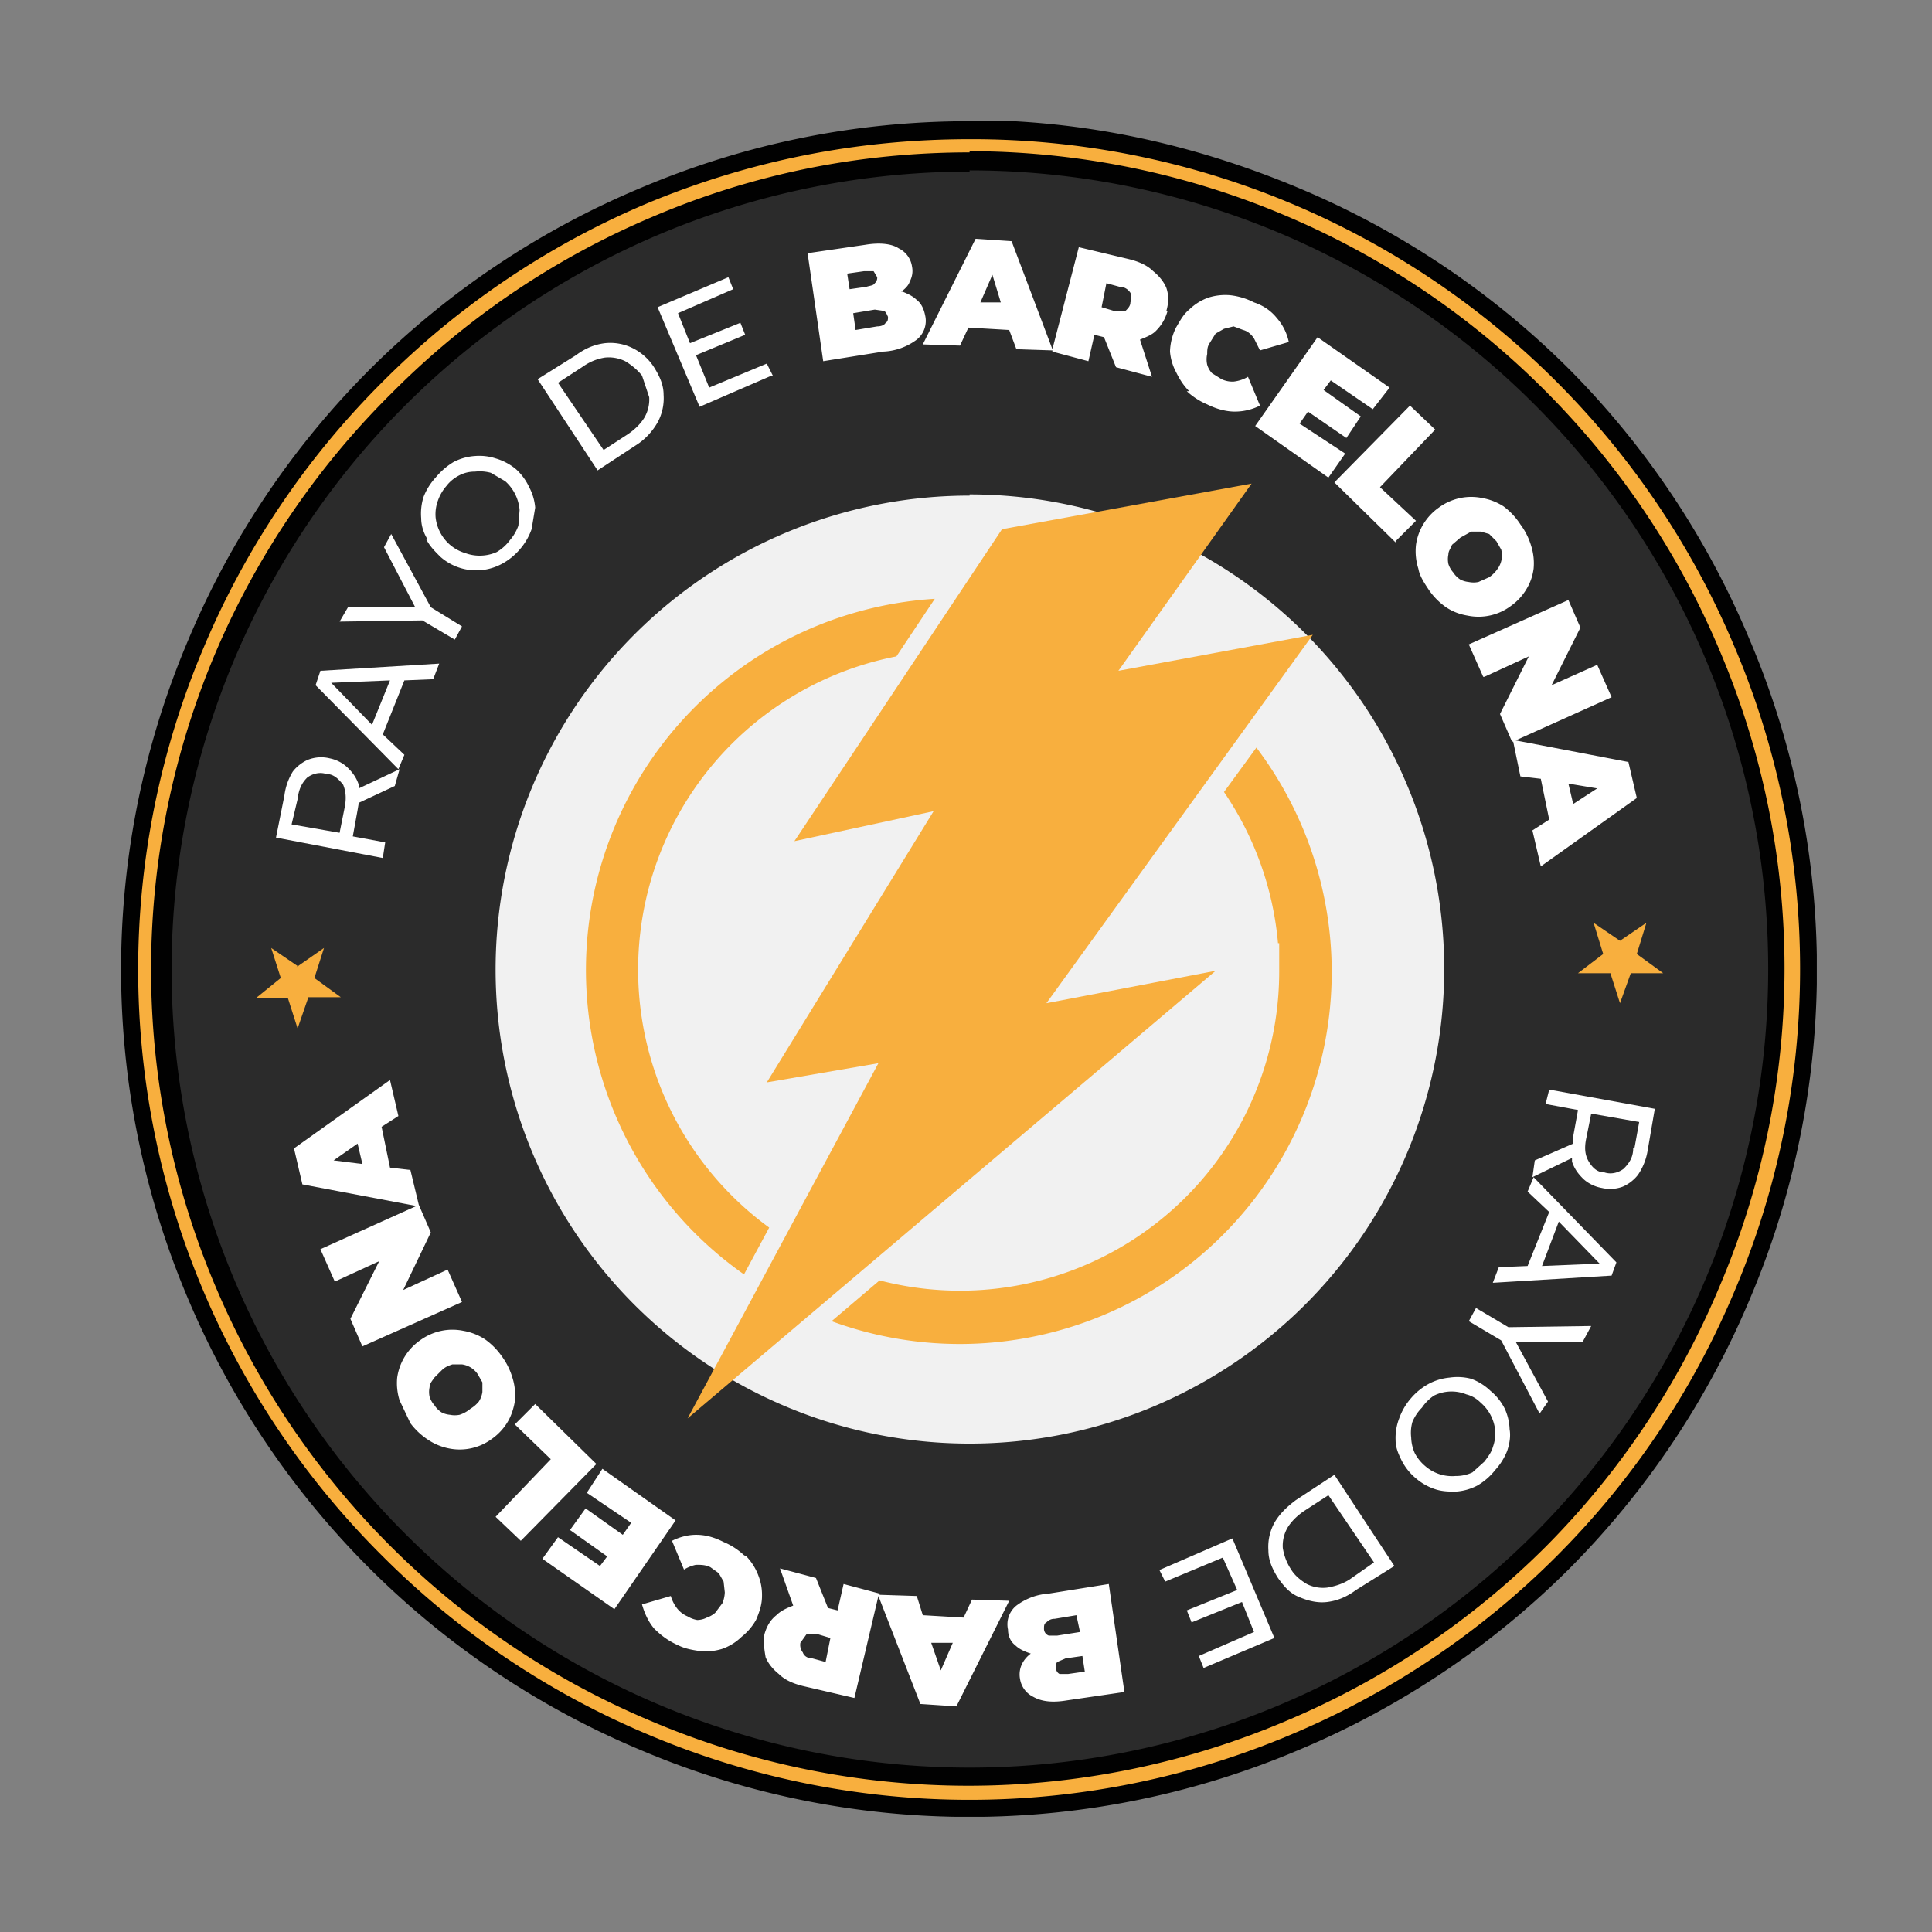 <svg xmlns="http://www.w3.org/2000/svg" width="161" height="161" fill="none"><rect width="100%" height="100%" fill="#808080" stroke="none"/><g clip-path="url(#a)"><path fill="#fff" d="M147.6 80.8a66.9 66.9 0 1 0-133.7 0 66.9 66.9 0 0 0 133.7 0"/><path fill="#010101" d="M80.8 150c-9.4 0-18.4-2-27-5.5a69 69 0 0 1-22-14.8 69 69 0 0 1-14.8-22 68.7 68.7 0 0 1 0-53.9 69 69 0 0 1 14.9-22 69 69 0 0 1 22-14.8 68.7 68.7 0 0 1 53.8 0 69 69 0 0 1 22 14.9 69 69 0 0 1 14.8 22 68.7 68.7 0 0 1 0 53.8 69 69 0 0 1-14.8 22 69 69 0 0 1-22 14.8 68.7 68.7 0 0 1-27 5.4"/><path fill="#010101" d="M80.8 10.1c-9.6 0-18.8 1.9-27.5 5.6a70.4 70.4 0 0 0-22.5 15.1 70.4 70.4 0 0 0-15.1 22.5 70.2 70.2 0 0 0 0 55 70.4 70.4 0 0 0 15.1 22.4 70.4 70.4 0 0 0 22.5 15.1 70.2 70.2 0 0 0 55 0 70.4 70.4 0 0 0 22.4-15 70.4 70.4 0 0 0 15.1-22.5 70.2 70.2 0 0 0 0-55 70.4 70.4 0 0 0-15-22.5 70.4 70.4 0 0 0-22.5-15.1C99.5 12 90.3 10 80.8 10Z"/><path fill="#F8AF3E" d="M80.8 11.6c-9.4 0-18.4 1.8-27 5.4a69 69 0 0 0-22 14.9 69 69 0 0 0-14.8 22 68.7 68.7 0 0 0 0 53.8 69 69 0 0 0 14.9 22 69 69 0 0 0 22 14.8 68.7 68.7 0 0 0 53.8 0 69 69 0 0 0 22-14.8 69 69 0 0 0 14.8-22 68.7 68.7 0 0 0 0-53.9 69 69 0 0 0-14.8-22 69 69 0 0 0-22-14.8 68.7 68.7 0 0 0-27-5.4"/><path fill="#010101" d="M80.8 12.7c-9.2 0-18.1 1.8-26.5 5.4a67.8 67.8 0 0 0-21.6 14.6A67.8 67.8 0 0 0 18 54.3a67.6 67.6 0 0 0 0 53 67.8 67.8 0 0 0 14.6 21.6 67.8 67.8 0 0 0 21.6 14.5 67.6 67.6 0 0 0 53 0 67.8 67.8 0 0 0 21.6-14.5 67.8 67.8 0 0 0 14.5-21.7 67.6 67.6 0 0 0 0-53A67.8 67.8 0 0 0 129 32.8 67.8 67.8 0 0 0 107.2 18a67.6 67.6 0 0 0-26.4-5.4"/><path fill="#2B2B2B" d="M80.8 14.2a66.5 66.5 0 1 1 0 133.1 66.5 66.5 0 0 1 0-133Z"/><path fill="#F1F1F1" d="M80.8 41.2a39.5 39.5 0 1 1 0 79.1 39.5 39.5 0 0 1 0-79"/><path fill="#F8AF3E" d="M24.7 80.6 27 79l-.8 2.5 2.2 1.6h-2.7l-.9 2.6-.8-2.5h-2.7l2.1-1.7-.8-2.5 2.2 1.5ZM135 78.4l2.2-1.5-.8 2.6 2.2 1.6h-2.7l-.9 2.5-.8-2.5h-2.7l2.1-1.6-.8-2.6 2.2 1.5ZM102 66a26.5 26.5 0 0 1 4.5 12.6h.1V81a26.6 26.6 0 0 1-33.3 25.7l-4 3.4a31 31 0 0 0 10.7 1.9 31 31 0 0 0 24.7-49.7l-2.7 3.7ZM62 106.2l2.1-3.9a26.6 26.6 0 0 1 10.6-47.6l3.2-4.8A31 31 0 0 0 62 106.2"/><path fill="#F8AF3E" d="m83.5 44.1 20.8-3.8-11.1 15.6 16.2-3-22.2 30.7 14.1-2.7-44 37.3 15.9-29.6-9.3 1.6 13.9-22.6-11.6 2.5 17.3-26Z"/><path fill="#fff" d="m32.1 70.2-2.7-.5.4-2.2.1-.6 3-1.4.4-1.4-3.4 1.6v-.3c-.2-.6-.5-1-.9-1.4a3 3 0 0 0-1.5-.8 3 3 0 0 0-1.8.1c-.5.2-1 .6-1.3 1a5 5 0 0 0-.7 2l-.7 3.5 8.9 1.7.2-1.3Zm-7.3-3.6c.1-.9.4-1.4.8-1.8.4-.3 1-.5 1.6-.3.6 0 1 .4 1.4.9.2.5.3 1.1.1 2l-.4 2-4-.7.5-2.1Zm8.9-3.7-1.8-1.7 1.8-4.5 2.4-.1.5-1.3-9.9.6-.4 1.2 6.9 7 .5-1.2ZM31 60.4l-3.4-3.5 4.9-.2-1.5 3.7Zm6.9-7.1.6-1.1-2.6-1.6-3.3-6.1-.6 1.1 2.6 5H29l-.7 1.2 6.9-.1 2.7 1.6Zm-2.4-8.4c.3.6.7 1 1.2 1.5a4.5 4.5 0 0 0 5.1.6 5.2 5.2 0 0 0 1.5-1.2 5.2 5.2 0 0 0 1-1.7l.3-1.8a4.4 4.4 0 0 0-.5-1.7 4.7 4.7 0 0 0-1.1-1.5 4.7 4.7 0 0 0-1.7-.9 4.4 4.4 0 0 0-1.7-.2 4.5 4.5 0 0 0-1.8.5c-.5.3-1 .7-1.5 1.3a5.1 5.1 0 0 0-1 1.6 4.6 4.6 0 0 0-.2 1.8c0 .6.2 1.2.5 1.7Zm1-3.2a3.7 3.7 0 0 1 .7-1.2c.3-.4.7-.7 1.1-.9.4-.2.8-.3 1.3-.3a3.5 3.5 0 0 1 1.3.1l1.2.7a3.6 3.6 0 0 1 1.2 2.4l-.1 1.3a3.7 3.7 0 0 1-.7 1.2 3.7 3.7 0 0 1-1.1 1 3.4 3.4 0 0 1-1.3.3 3.4 3.4 0 0 1-1.3-.2 3.5 3.5 0 0 1-1.3-.7 3.5 3.5 0 0 1-.8-1 3.5 3.5 0 0 1-.4-1.3 3.3 3.3 0 0 1 .2-1.4ZM53 37.1c.8-.5 1.4-1.2 1.8-1.9a4.2 4.2 0 0 0 .5-2.3c0-.8-.3-1.5-.8-2.3a4.5 4.5 0 0 0-1.8-1.6 4.2 4.2 0 0 0-2.3-.4c-.8.1-1.6.4-2.4 1l-3.2 2 5 7.6 3.2-2.1Zm-4.5-6.5c.7-.5 1.3-.7 1.9-.8a3.1 3.1 0 0 1 1.7.3c.5.3 1 .7 1.4 1.2l.6 1.8a3 3 0 0 1-.4 1.7c-.3.5-.8 1-1.4 1.4l-2 1.3-3.8-5.6 2-1.3Zm15.9.7-.5-1-4.8 2-1.1-2.7 4.1-1.7-.4-1-4.2 1.7-1-2.5 4.6-2-.4-1-5.9 2.5 3.5 8.3 6-2.6Zm9.2-2a5 5 0 0 0 2.8-1 2 2 0 0 0 .7-2c-.1-.5-.3-1-.7-1.3-.3-.3-.7-.5-1.2-.7h-.1c.3-.2.6-.5.7-.8.2-.4.3-.8.2-1.3a2 2 0 0 0-1.1-1.5c-.6-.4-1.6-.5-2.8-.3l-4.8.7 1.3 9 5-.8Zm.2-2.4c-.1.2-.4.3-.7.3l-1.8.3-.2-1.4 1.8-.3.7.1c.2 0 .3.3.4.5 0 .2 0 .4-.2.5Zm-1.8-4.3h.8l.3.5a.6.6 0 0 1-.2.5c-.1.2-.4.2-.7.3l-1.4.2-.2-1.3 1.4-.2Zm25.2 3.3c.2-.7.2-1.3 0-1.9-.2-.5-.6-1-1.1-1.4-.5-.5-1.2-.8-2-1l-4.2-1-2.2 8.5-3.4-9-3-.2-4.4 8.8 3.1.1.7-1.5 3.4.2.6 1.6 3 .1v.1l3 .8.5-2.2.8.2 1 2.5 3 .8-1-3.1c.5-.2 1-.4 1.3-.7.5-.5.8-1 1-1.7Zm-15.5-.7 1-2.3.7 2.3h-1.7Zm12.5-.8c.1.2.1.5 0 .8 0 .3-.2.5-.4.7h-1l-1-.3.4-2 1.1.3c.4 0 .7.2.9.5Zm4.7 8.2a5.8 5.8 0 0 0 1.7 1.1c.8.4 1.6.6 2.3.6.8 0 1.5-.2 2.1-.5l-1-2.4a3 3 0 0 1-1.2.4 2.1 2.1 0 0 1-1-.2l-.8-.5a1.8 1.8 0 0 1-.4-.7 2 2 0 0 1 0-.9c0-.3 0-.6.2-.9l.5-.8.7-.4.8-.2.8.3c.4.1.7.4.9.7l.5 1 2.4-.7a4.4 4.4 0 0 0-1-2c-.4-.5-1-1-1.9-1.3a5.7 5.7 0 0 0-2-.6 4.7 4.7 0 0 0-1.8.2 4.4 4.4 0 0 0-1.6 1c-.5.4-.8 1-1.1 1.5a4.8 4.8 0 0 0-.5 2A4.4 4.4 0 0 0 98 31c.3.6.6 1.1 1.1 1.6Zm11.8 7.2 1.4-2-3.8-2.5.7-1 3.2 2.2 1.2-1.8-3.1-2.2.6-.8 3.5 2.4 1.4-1.8-6-4.2-5.2 7.4 6.1 4.3Zm5.6 5.3 1.7-1.7-3-2.8 4.6-4.8-2.1-2-6.3 6.4 5.1 5Zm2.3-1.4a4.5 4.5 0 0 0-.6 1.7 4.8 4.8 0 0 0 .2 2c.1.6.5 1.2.9 1.8a5.7 5.7 0 0 0 1.4 1.4c.6.4 1.2.6 1.8.7a4.5 4.5 0 0 0 3.6-.8 4.6 4.6 0 0 0 1.3-1.4c.3-.5.5-1 .6-1.7a4.8 4.8 0 0 0-.2-1.9 5.7 5.7 0 0 0-.9-1.8 5.8 5.8 0 0 0-1.4-1.5 4.8 4.8 0 0 0-1.8-.7 4.5 4.5 0 0 0-1.8 0 4.6 4.6 0 0 0-1.8.8 4.6 4.6 0 0 0-1.3 1.4Zm2.1 2.5c0-.3.2-.5.3-.8l.7-.6.9-.5h.8l.7.2.6.6.4.7a1.9 1.9 0 0 1-.3 1.6 2.7 2.7 0 0 1-.7.7l-.9.4a2 2 0 0 1-.8 0 2 2 0 0 1-.7-.2 2 2 0 0 1-.6-.6 2 2 0 0 1-.4-.7 1.9 1.9 0 0 1 0-.8Zm3 10.2 3.7-1.7-2.4 4.8 1 2.3h.1l.6 2.9 1.7.2.7 3.4-1.4.9.7 3 8-5.7-.7-3-9.4-1.8 8-3.6-1.2-2.7-3.8 1.7 2.4-4.8-1-2.3-8.3 3.7 1.2 2.7Zm7 8.9 2.4.4-2 1.3-.4-1.7Zm-1.6 25.5-.3 1.2 2.7.5-.4 2.2a7.8 7.8 0 0 0 0 .6l-3.2 1.4-.2 1.4 3.3-1.6v.3c.2.6.5 1 .9 1.4.4.4 1 .7 1.6.8a3 3 0 0 0 1.7-.1c.5-.2 1-.6 1.3-1a5 5 0 0 0 .8-2l.6-3.5-8.8-1.6Zm7 4.9c0 .8-.4 1.3-.8 1.7-.4.3-1 .5-1.6.3-.6 0-1-.4-1.3-.9-.3-.5-.4-1.1-.2-2l.4-2 4 .7-.4 2.2Z"/><path fill="#fff" d="m127.3 99.3 1.8 1.7-1.8 4.5-2.4.1-.5 1.3 9.9-.6.4-1.1-6.9-7.1-.5 1.2Zm2.6 2.5 3.4 3.5-4.8.2 1.4-3.7ZM123 109l-.6 1.1 2.7 1.6 3.2 6.1.7-1-2.7-5h5.6l.7-1.3-6.9.1-2.7-1.6Zm2.4 8.4a4.6 4.6 0 0 0-1.2-1.5 4.6 4.6 0 0 0-1.6-1 4.5 4.5 0 0 0-1.8-.1 4.6 4.6 0 0 0-1.7.5 5.2 5.2 0 0 0-1.5 1.2 5.2 5.2 0 0 0-1 1.7 4.5 4.5 0 0 0-.3 1.8c0 .6.2 1.1.5 1.7a4.7 4.7 0 0 0 1.2 1.5 4.7 4.7 0 0 0 1.6.9c.6.2 1.2.2 1.7.2a4.5 4.5 0 0 0 1.8-.5 5.2 5.2 0 0 0 1.5-1.3 5.2 5.2 0 0 0 1-1.6c.2-.6.3-1.2.2-1.8a4.5 4.5 0 0 0-.4-1.7Zm-1 3.2c-.1.4-.4.8-.7 1.2l-1 .9a3.2 3.2 0 0 1-1.4.3 3.4 3.4 0 0 1-2.5-.8 3.6 3.6 0 0 1-.9-1.1 3.4 3.4 0 0 1-.3-1.3 3.3 3.3 0 0 1 .1-1.3 3.7 3.7 0 0 1 .8-1.2 3.7 3.7 0 0 1 1-1 3.3 3.3 0 0 1 2.7-.1c.4.1.8.3 1.2.7a3.5 3.5 0 0 1 1.2 2.3 3.3 3.3 0 0 1-.2 1.4ZM108 125c-.8.6-1.4 1.2-1.8 1.9a4.2 4.2 0 0 0-.5 2.3c0 .8.3 1.5.8 2.3.5.7 1 1.3 1.8 1.6.7.3 1.5.5 2.3.4.8-.1 1.6-.4 2.4-1l3.2-2-5-7.6-3.2 2.1Zm4.5 6.6c-.6.4-1.3.6-1.9.7a3 3 0 0 1-1.7-.3c-.5-.3-1-.7-1.3-1.2-.4-.6-.6-1.2-.7-1.8a3 3 0 0 1 .4-1.7c.3-.5.8-1 1.4-1.4l2-1.3 3.8 5.6-2 1.4Zm-15.9-.8.5 1 4.8-2 1.2 2.7-4.2 1.7.4 1 4.2-1.7 1 2.5-4.6 2 .4 1 5.9-2.5-3.5-8.3-6 2.6Zm-9.2 2a5 5 0 0 0-2.7 1 2 2 0 0 0-.7 2c0 .5.2 1 .6 1.3.3.3.7.5 1.3.7a2.4 2.4 0 0 0-.7.8 2 2 0 0 0-.2 1.3 2 2 0 0 0 1.1 1.5c.7.4 1.6.5 2.8.3l4.8-.7-1.3-9-5 .8Zm-.2 2.4c.2-.2.4-.3.7-.3l1.8-.3.3 1.4-1.9.3h-.7a.6.6 0 0 1-.4-.6c0-.2 0-.4.2-.5Zm1.8 4.3h-.7c-.2-.1-.3-.3-.3-.5a.6.6 0 0 1 .1-.5l.7-.3 1.4-.2.2 1.3-1.4.2Zm-8-6.2-.7 1.5-3.4-.2-.5-1.6-3.1-.1v-.1l-3-.8-.5 2.2-.8-.2-1-2.5-3-.8 1.1 3.1c-.5.2-1 .4-1.4.8-.5.4-.8.9-1 1.6-.1.7 0 1.3.1 1.9.2.5.6 1 1.1 1.4.5.5 1.2.8 2 1l4.3 1 2-8.5 3.5 9 3 .2 4.4-8.8-3.1-.1Zm-14.1 4.4a1 1 0 0 1-.2-.8l.5-.7h1l1 .3-.4 2-1.1-.3c-.4 0-.7-.2-.8-.5Zm12.5-.8-1 2.3-.8-2.3h1.8ZM62 129.6a5.7 5.7 0 0 0-1.7-1.1c-.8-.4-1.5-.6-2.3-.6-.7 0-1.4.2-2 .5l1 2.4a3.1 3.1 0 0 1 1-.4c.4 0 .8 0 1.2.2l.7.5.4.7.1.9a2.6 2.6 0 0 1-.2.9l-.6.8a2.1 2.1 0 0 1-.7.4 1.8 1.8 0 0 1-.8.2 2.3 2.3 0 0 1-.8-.3 2.2 2.2 0 0 1-.9-.7 3.1 3.1 0 0 1-.5-1l-2.4.7c.2.7.5 1.4 1 2 .5.5 1.1 1 2 1.4.6.3 1.2.4 1.9.5a4.7 4.7 0 0 0 1.8-.2 4.4 4.4 0 0 0 1.6-1A4.8 4.8 0 0 0 63 135c.3-.7.5-1.3.5-2a4.4 4.4 0 0 0-.3-1.7 4.7 4.7 0 0 0-1-1.6Zm-11.8-7.2-1.3 2 3.7 2.5-.7 1-3.1-2.2-1.3 1.8 3.1 2.2-.6.8-3.5-2.4-1.3 1.8 6 4.2 5.1-7.4-6.1-4.3Zm-5.6-5.4-1.7 1.7 3 2.9-4.6 4.8 2.1 2 6.3-6.4-5.1-5Zm-2.3 1.5c.3-.5.5-1.1.6-1.7a4.8 4.8 0 0 0-.2-2 5.8 5.8 0 0 0-.9-1.8 5.8 5.8 0 0 0-1.4-1.4 4.8 4.8 0 0 0-1.8-.7 4.5 4.5 0 0 0-1.8 0 4.6 4.6 0 0 0-1.8.8 4.6 4.6 0 0 0-1.3 1.4 4.6 4.6 0 0 0-.6 1.7 4.8 4.8 0 0 0 .2 1.9l.9 1.9a5.8 5.8 0 0 0 1.5 1.4 4.8 4.8 0 0 0 1.7.7 4.5 4.5 0 0 0 3.6-.8 4.6 4.6 0 0 0 1.3-1.4Zm-2.1-2.5a2 2 0 0 1-.3.8 2.7 2.7 0 0 1-.7.6 2.7 2.7 0 0 1-.9.5 2 2 0 0 1-.8 0 1.9 1.9 0 0 1-.7-.2 2 2 0 0 1-.6-.6 2 2 0 0 1-.4-.7 1.9 1.9 0 0 1 0-.8c0-.3.2-.5.4-.8l.6-.6c.3-.3.6-.4.9-.5h.8a1.9 1.9 0 0 1 1.3.8l.4.7v.8Zm-2.9-10.2-3.7 1.7 2.3-4.8-1-2.3-.7-2.9-1.7-.2-.7-3.4 1.4-.9-.7-3-8 5.7.7 3 9.5 1.8-8 3.6 1.2 2.7 3.7-1.7-2.4 4.8 1 2.3 8.3-3.7-1.2-2.7ZM30.2 97l-2.4-.3 2-1.4.4 1.7Z"/></g><defs><clipPath id="a"><path fill="#fff" d="M10.1 10.1h141.3v141.3H10.1z"/></clipPath></defs></svg>